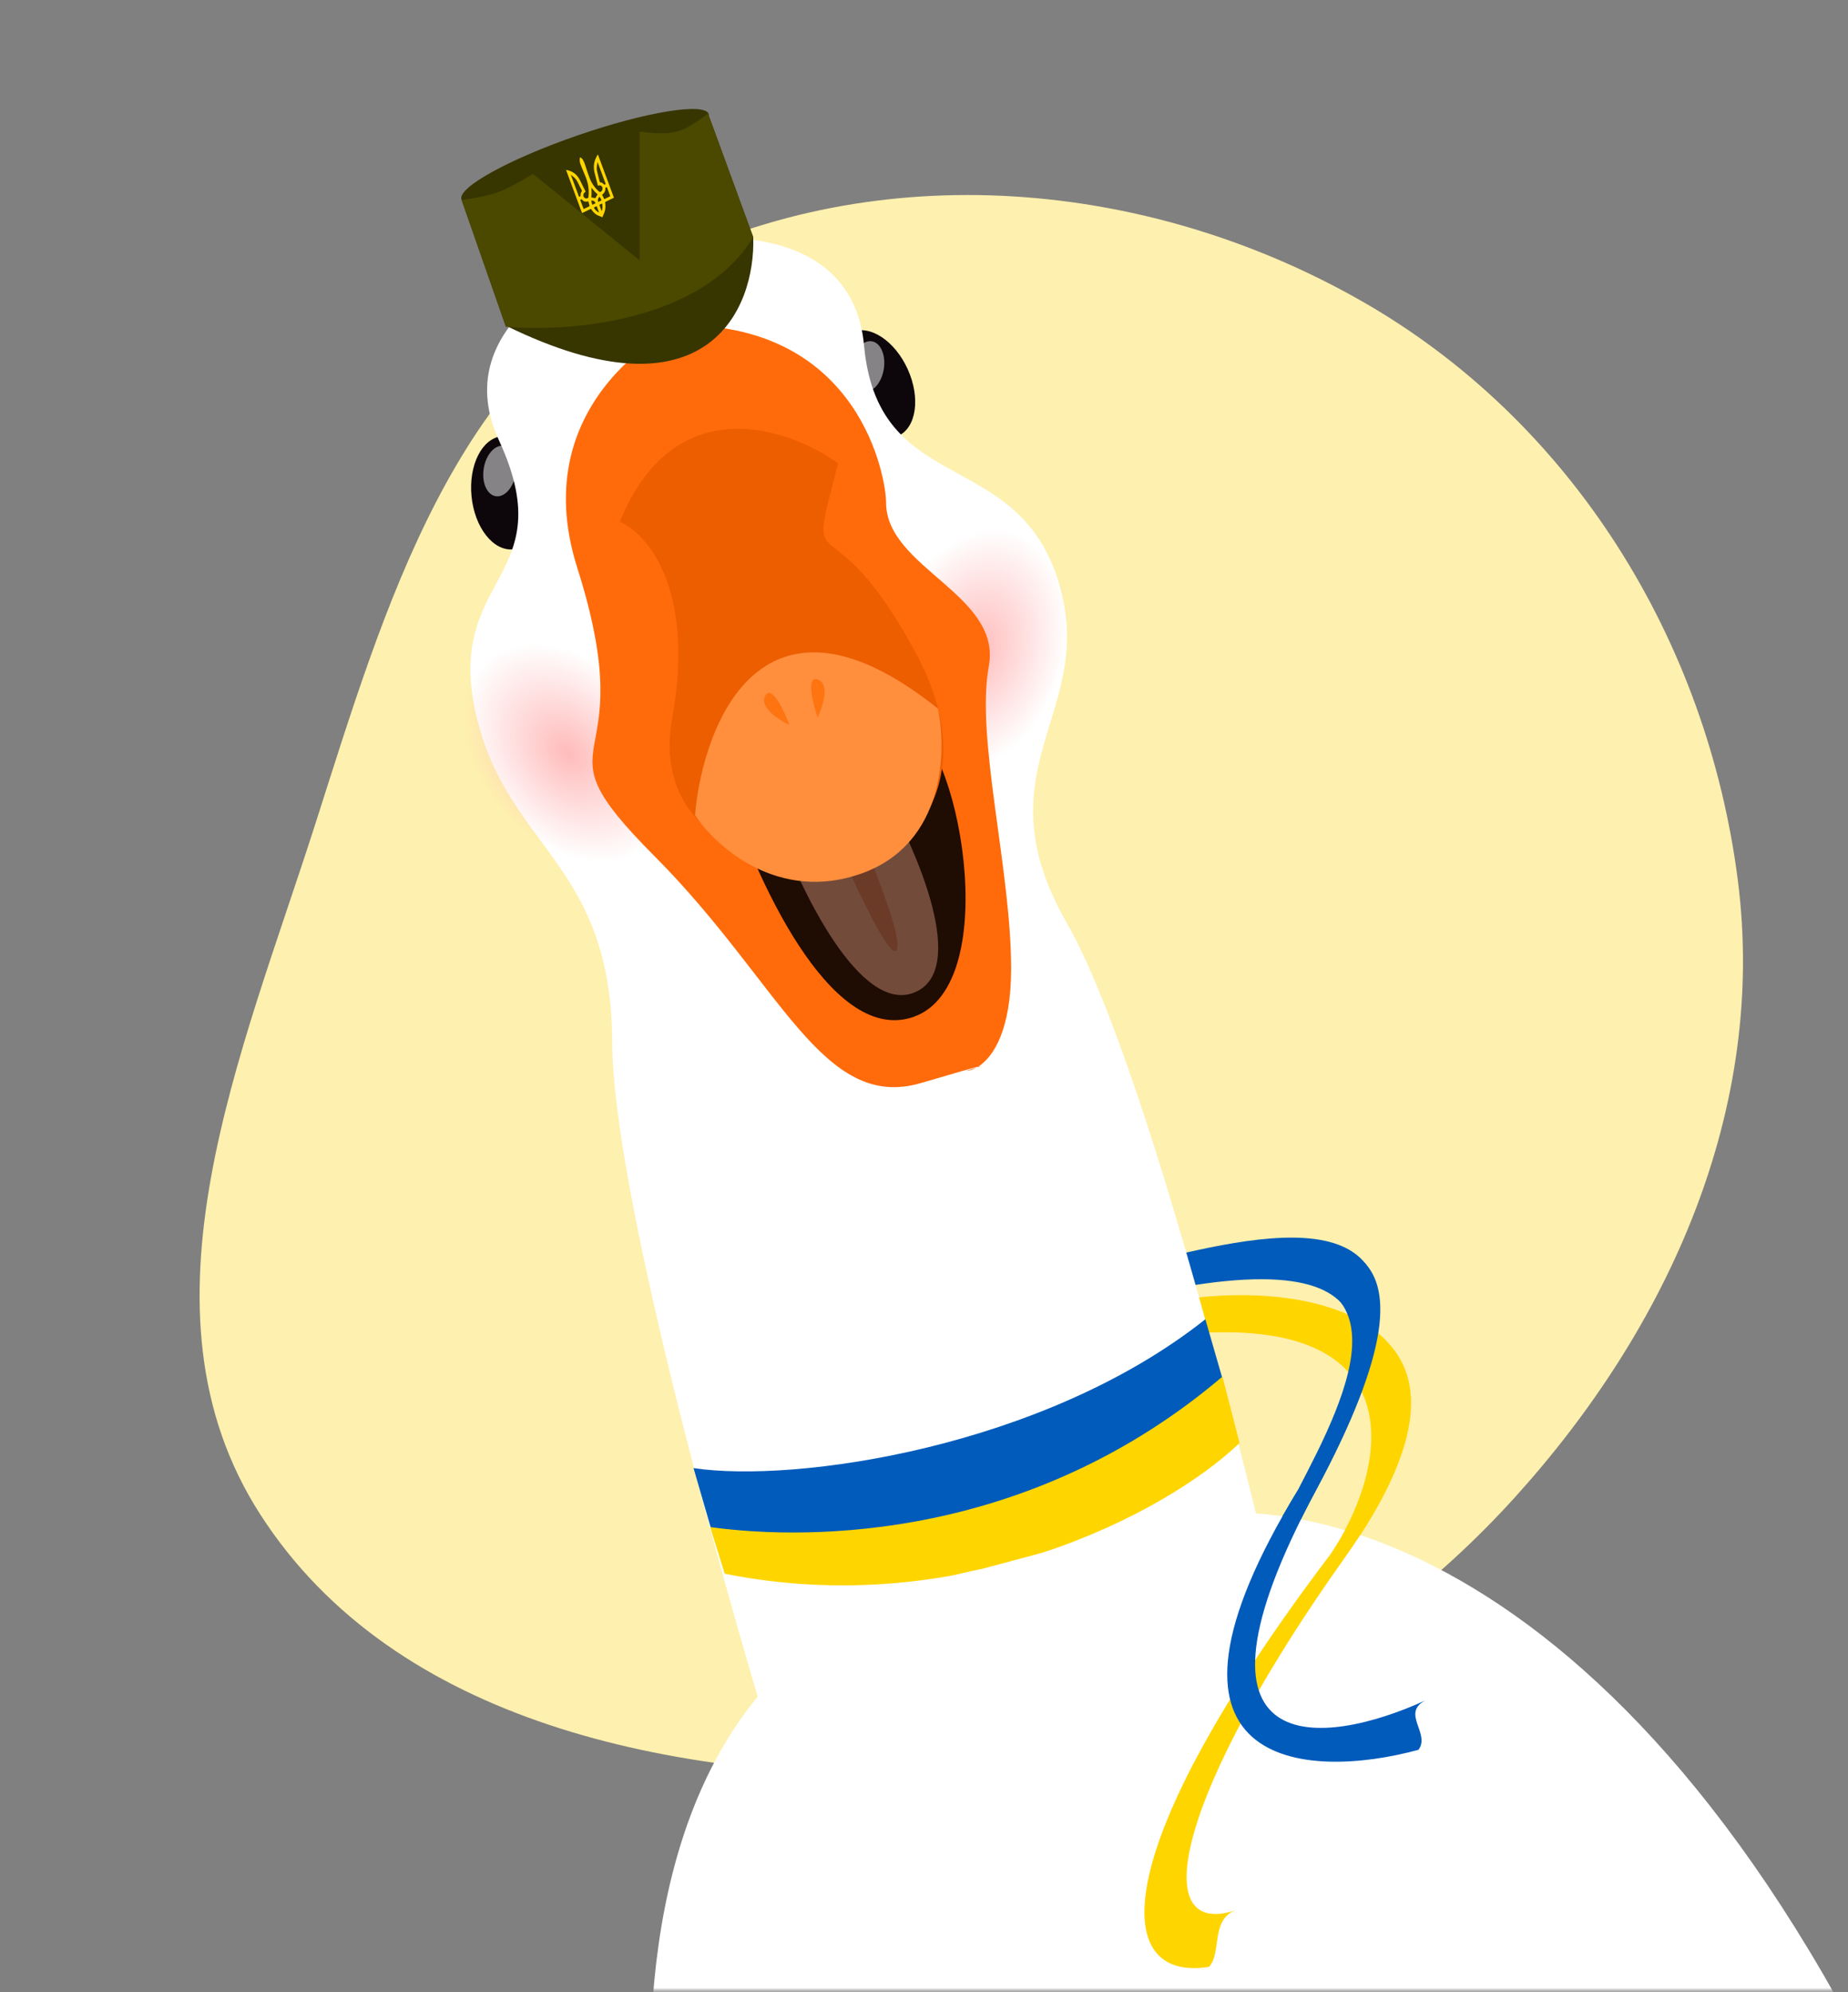 <svg width="219" height="236" viewBox="0 0 219 236" fill="none" xmlns="http://www.w3.org/2000/svg">
<rect x="0" y="0" width="219" height="236" fill="#808080" stroke="none"/>
<g clip-path="url(#clip0_43_4)">
<mask id="mask0_43_4" style="mask-type:luminance" maskUnits="userSpaceOnUse" x="0" y="0" width="219" height="236">
<path d="M219 0H0V236H219V0Z" fill="white"/>
</mask>
<g mask="url(#mask0_43_4)">
<path fill-rule="evenodd" clip-rule="evenodd" d="M109.724 210.333C79.991 210.71 46.85 204.367 30.807 179.36C15.262 155.13 28.613 124.981 37.381 97.572C45.67 71.661 53.745 43.702 78.099 31.526C104.216 18.468 135.905 21.181 161.284 35.625C186.263 49.841 202.298 75.804 205.945 104.285C209.411 131.361 197.796 157.252 179.445 177.477C161.29 197.486 136.759 209.991 109.724 210.333Z" fill="#FEF0AE"/>
<mask id="mask1_43_4" style="mask-type:luminance" maskUnits="userSpaceOnUse" x="19" y="5" width="201" height="231">
<path d="M219.328 5.572H19.671V236H219.328V5.572Z" fill="white"/>
</mask>
<g mask="url(#mask1_43_4)">
<path d="M141.851 153.73C156.036 152.109 179.304 156.527 159.385 184.513C139.614 212.293 135.786 229.76 146.401 226.323C146.478 226.295 146.557 226.268 146.64 226.243C146.559 226.271 146.48 226.298 146.401 226.323C143.451 227.426 144.8 231.404 143.276 233.017C131.46 234.895 131.24 219.018 157.63 184.188C163.981 174.927 168.222 156.896 143.183 157.867L141.851 153.73Z" fill="#FFD500"/>
<path d="M140.265 148.465C156.292 144.805 173.777 143.366 155.963 176.532C138.331 209.357 157.034 206.901 168.924 201.446C169.036 201.388 169.158 201.331 169.291 201.276C169.169 201.333 169.047 201.39 168.924 201.446C165.996 202.958 169.542 205.36 168.1 207.299C154.846 210.923 133.446 209.818 153.883 176.412C159.501 165.469 170.171 147.844 141.533 152.244L140.265 148.465Z" fill="#005BBB"/>
<path d="M60.805 65.08C63.161 64.848 64.775 61.66 64.41 57.958C64.045 54.257 61.839 51.445 59.483 51.677C57.128 51.91 55.514 55.098 55.879 58.799C56.244 62.501 58.45 65.313 60.805 65.08Z" fill="#0D070C"/>
<path d="M106.444 51.641C104.287 52.617 101.295 50.663 99.76 47.275C98.225 43.887 98.729 40.349 100.886 39.373C103.042 38.396 106.034 40.351 107.569 43.739C109.104 47.127 108.6 50.664 106.444 51.641Z" fill="#0D070C"/>
<path fill-rule="evenodd" clip-rule="evenodd" d="M76.05 28.956C67.895 31.246 53.095 39.098 59.137 52.183C63.188 60.955 61.07 64.908 58.781 69.181C56.802 72.876 54.694 76.81 56.336 84.306C57.827 91.114 60.927 95.326 64.022 99.531C68.275 105.308 72.516 111.071 72.554 123.533C72.606 140.758 85.27 186.356 91.596 207.003L121.612 198.961L76.05 28.956ZM76.129 29.251C84.337 27.158 101.081 26.56 102.392 40.912C103.266 50.486 108.319 53.255 113.605 56.152C118.224 58.683 123.021 61.312 125.361 68.666C127.55 75.546 125.998 80.623 124.443 85.712C122.433 92.286 120.417 98.881 126.455 109.41C135.024 124.354 146.86 170.174 151.707 191.216L121.691 199.257L76.129 29.251Z" fill="white"/>
<path d="M76.735 100.281C72.377 103.987 64.612 102.016 59.392 95.879C54.171 89.742 53.472 81.762 57.83 78.057C62.188 74.351 69.953 76.322 75.173 82.459C80.394 88.597 81.093 96.576 76.735 100.281Z" fill="url(#paint0_radial_43_4)"/>
<path d="M111.284 90.853C105.836 89.11 103.41 81.476 105.867 73.803C108.323 66.13 114.732 61.323 120.18 63.067C125.629 64.81 128.054 72.444 125.598 80.117C123.141 87.79 116.733 92.597 111.284 90.853Z" fill="url(#paint1_radial_43_4)"/>
<path d="M142.843 156.295C123.654 171.503 94.279 175.74 82.188 173.928L84.24 181.016C112.055 186.952 136.043 171.568 144.869 163.324L142.843 156.295Z" fill="#005BBB"/>
<path d="M144.869 163.086C122.192 182.349 96.283 182.586 84.157 180.915L85.882 186.438C113.812 192.05 138.234 179.295 146.895 170.95L144.869 163.086Z" fill="#FFD500"/>
<path opacity="0.5" d="M102.363 46.396C103.411 46.563 104.473 45.364 104.735 43.717C104.998 42.071 104.361 40.601 103.313 40.434C102.265 40.267 101.203 41.467 100.94 43.113C100.678 44.759 101.315 46.23 102.363 46.396Z" fill="white"/>
<path opacity="0.5" d="M58.748 58.787C59.796 58.954 60.858 57.755 61.12 56.108C61.383 54.462 60.746 52.992 59.698 52.825C58.65 52.658 57.587 53.857 57.325 55.504C57.063 57.15 57.7 58.62 58.748 58.787Z" fill="white"/>
<path d="M116.343 185.877C63.814 196.101 75.076 267.279 87.274 301.591C148.71 321.683 263.358 342.141 230.465 263.23C197.572 184.32 154.338 175.122 136.832 180.388L116.343 185.877Z" fill="white"/>
<path d="M68.414 67.285C61.953 46.96 80.776 38.236 80.761 38.512C102.039 38.512 105.007 56.728 105.007 59.542C105.007 67.285 118.758 70.446 117.179 78.939C115.599 87.431 119.85 103.099 119.825 114.831C119.809 122.02 117.728 125.201 115.959 126.343C116.478 126.209 116.269 126.293 115.758 126.465C115.293 126.729 114.857 126.853 114.495 126.874C114.965 126.725 115.426 126.577 115.758 126.465C115.825 126.427 115.892 126.387 115.959 126.343C115.278 126.519 113.338 127.072 109.172 128.3C97.422 131.765 92.523 116.441 77.566 101.434C62.609 86.427 76.491 92.691 68.414 67.285Z" fill="#FF6B0A"/>
<path d="M107.151 120.761C97.466 122.468 88.782 102.285 85.65 91.98C91.123 89.141 103.25 83.969 107.977 85.999C113.887 88.535 119.258 118.627 107.151 120.761Z" fill="#1F0C02"/>
<path d="M108.36 117.585C114.763 114.983 108.788 101.045 105 94.402L92.136 97.848C94.876 105.511 101.958 120.188 108.36 117.585Z" fill="#724B3B"/>
<path d="M106.237 112.593C107.342 111.249 101.5 97.439 98.44 90.702L95.695 91.761C98.748 99.265 105.131 113.937 106.237 112.593Z" fill="#6B3B28"/>
<path d="M79.666 85.027C82.409 69.715 76.662 63.174 73.446 61.818C79.865 46.028 93.371 50.617 99.322 54.885C95.347 70.21 98.113 58.061 108.5 77.303C116.809 92.696 107.453 101.191 101.737 103.515C93.238 103.732 76.924 100.339 79.666 85.027Z" fill="#ED5E00"/>
<path d="M111.146 83.948C90.49 67.425 83.348 85.479 82.358 96.571C84.848 100.341 92.285 106.999 102.118 103.478C111.95 99.957 112.234 88.99 111.146 83.948Z" fill="#FF8E3D"/>
<path d="M93.553 85.882C92.918 84.175 91.456 81.093 90.694 82.427C89.931 83.762 92.282 85.287 93.553 85.882Z" fill="#FD7411"/>
<path d="M96.888 84.995C96.306 83.268 95.501 79.954 96.934 80.51C98.367 81.067 97.501 83.732 96.888 84.995Z" fill="#FD7411"/>
<path d="M83.901 13.444L89.264 28.099C83.162 38.202 67.178 39.377 59.949 38.702L54.706 23.69L83.901 13.444Z" fill="#373500"/>
<path d="M89.264 28.098C89.542 36.716 83.687 50.211 59.949 38.583L89.264 28.098Z" fill="#373500"/>
<path d="M70.21 21.085C78.301 18.295 84.47 14.902 83.989 13.508C83.508 12.114 76.559 13.245 68.468 16.036C60.377 18.826 54.208 22.218 54.689 23.613C55.17 25.007 62.119 23.875 70.21 21.085Z" fill="#373500"/>
<path d="M83.901 13.444L89.264 28.099C83.162 38.202 67.178 39.377 59.949 38.702L54.706 23.69C54.706 23.69 57.227 23.374 58.757 22.856C60.591 22.236 63.166 20.593 63.166 20.593L75.798 30.839V15.589C75.798 15.589 78.546 16.043 80.207 15.589C81.816 15.148 83.901 13.444 83.901 13.444Z" fill="#4B4800"/>
<path d="M67.069 20.125C67.16 20.141 67.236 20.151 67.306 20.173C67.896 20.335 68.329 20.645 68.659 21.218C68.798 21.461 68.914 21.726 69.038 21.976C69.148 22.198 69.255 22.415 69.369 22.636C69.398 22.692 69.4 22.722 69.343 22.76C69.218 22.835 69.134 22.958 69.133 23.126C69.13 23.275 69.194 23.387 69.301 23.457C69.409 23.532 69.528 23.525 69.644 23.474C69.701 23.447 69.729 23.402 69.737 23.327C69.807 22.754 69.765 22.194 69.627 21.64C69.511 21.183 69.319 20.761 69.144 20.337C69.045 20.095 68.952 19.845 68.845 19.606C68.78 19.455 68.73 19.306 68.708 19.139C68.686 18.971 68.695 18.803 68.744 18.632C68.886 18.701 69.002 18.808 69.085 18.946C69.16 19.077 69.224 19.225 69.281 19.365C69.342 19.519 69.385 19.681 69.437 19.834C69.574 20.241 69.708 20.65 69.857 21.051C70.109 21.718 70.489 22.272 71.002 22.7C71.069 22.759 71.131 22.755 71.2 22.712C71.376 22.606 71.453 22.38 71.382 22.186C71.314 22.005 71.113 21.909 70.931 21.987C70.865 22.014 70.851 21.99 70.836 21.926C70.754 21.594 70.665 21.26 70.579 20.93C70.484 20.554 70.37 20.187 70.375 19.788C70.381 19.261 70.522 18.841 70.785 18.404C70.805 18.373 70.826 18.343 70.854 18.299C70.868 18.338 70.878 18.364 70.888 18.39C71.507 20.059 72.101 21.66 72.721 23.33C72.756 23.425 72.756 23.425 72.676 23.463C72.376 23.608 72.071 23.756 71.771 23.901C71.718 23.927 71.701 23.955 71.712 24.021C71.795 24.52 71.73 25 71.505 25.444C71.459 25.538 71.427 25.645 71.388 25.745C71.134 25.604 70.836 25.564 70.594 25.371C70.396 25.212 70.216 25.029 70.082 24.799C70.049 24.749 70.02 24.743 69.975 24.765C69.667 24.914 69.362 25.061 69.055 25.21C69.001 25.235 68.974 25.233 68.948 25.165C68.325 23.486 67.726 21.873 67.103 20.194C67.093 20.189 67.086 20.172 67.069 20.125ZM67.688 20.731C67.682 20.739 67.671 20.744 67.665 20.752C67.676 20.782 67.687 20.813 67.698 20.843C67.998 21.65 68.273 22.392 68.573 23.198C68.622 23.332 68.622 23.332 68.744 23.273C68.79 23.251 68.808 23.227 68.8 23.17C68.786 22.988 68.833 22.823 68.929 22.685C68.97 22.625 68.963 22.582 68.933 22.526C68.788 22.244 68.638 21.961 68.505 21.674C68.363 21.376 68.216 21.173 67.978 20.967C67.883 20.881 67.785 20.811 67.688 20.731ZM70.826 19.228C70.819 19.232 70.813 19.229 70.806 19.233C70.796 19.279 70.786 19.324 70.78 19.368C70.728 19.698 70.681 19.96 70.757 20.285C70.855 20.695 70.961 21.102 71.064 21.511C71.075 21.566 71.099 21.595 71.156 21.603C71.312 21.624 71.446 21.697 71.555 21.832C71.605 21.895 71.653 21.892 71.744 21.822C71.8 21.78 71.758 21.739 71.744 21.7C71.439 20.881 71.16 20.126 70.854 19.302C70.848 19.274 70.838 19.248 70.826 19.228ZM69.722 23.854C69.701 23.859 69.677 23.866 69.647 23.87C69.385 23.925 69.149 23.882 68.969 23.638C68.943 23.605 68.922 23.595 68.889 23.616C68.862 23.628 68.836 23.641 68.809 23.654C68.771 23.672 68.762 23.697 68.778 23.74C68.898 24.064 69.02 24.392 69.144 24.713C69.15 24.731 69.195 24.755 69.21 24.747C69.417 24.653 69.626 24.551 69.83 24.448C69.845 24.44 69.865 24.395 69.862 24.376C69.816 24.205 69.771 24.034 69.722 23.854ZM71.349 23.067C71.429 23.232 71.508 23.387 71.586 23.548C71.607 23.593 71.638 23.578 71.668 23.564C71.862 23.47 72.051 23.374 72.246 23.284C72.307 23.255 72.317 23.22 72.289 23.157C72.177 22.87 72.074 22.579 71.965 22.285C71.916 22.152 71.916 22.152 71.798 22.209C71.764 22.225 71.733 22.24 71.74 22.293C71.765 22.581 71.653 22.798 71.467 22.974C71.426 23.009 71.382 23.035 71.349 23.067ZM70.092 22.24C70.109 22.624 70.122 22.999 70.071 23.38C70.222 23.413 70.365 23.446 70.509 23.473C70.529 23.479 70.564 23.452 70.578 23.43C70.651 23.313 70.714 23.191 70.787 23.074C70.809 23.038 70.809 23.013 70.776 22.983C70.537 22.788 70.336 22.549 70.144 22.296C70.125 22.28 70.107 22.258 70.092 22.24ZM70.381 24.578C70.449 24.81 70.825 25.158 70.971 25.153C70.973 25.147 70.975 25.141 70.975 25.141C70.892 24.916 70.813 24.69 70.727 24.472C70.721 24.455 70.684 24.442 70.668 24.445C70.569 24.482 70.476 24.532 70.381 24.578ZM71.293 25.007C71.417 24.82 71.436 24.267 71.345 24.107C71.261 24.147 71.17 24.192 71.087 24.232C71.037 24.256 71.03 24.285 71.049 24.337C71.116 24.518 71.183 24.699 71.251 24.88C71.261 24.921 71.276 24.96 71.293 25.007ZM70.388 24.173C70.437 24.149 70.492 24.128 70.538 24.095C70.553 24.088 70.571 24.039 70.562 24.028C70.469 23.849 70.302 23.736 70.126 23.77C70.088 23.778 70.073 23.796 70.08 23.839C70.108 23.962 70.139 24.084 70.169 24.213C70.181 24.258 70.21 24.264 70.245 24.247C70.288 24.221 70.338 24.197 70.388 24.173ZM71.087 23.835C71.133 23.813 71.175 23.792 71.22 23.77C71.267 23.753 71.286 23.718 71.258 23.666C71.206 23.563 71.155 23.461 71.1 23.361C71.073 23.312 71.045 23.311 71.006 23.35C70.879 23.467 70.815 23.707 70.874 23.877C70.881 23.894 70.918 23.911 70.935 23.908C70.99 23.887 71.038 23.859 71.087 23.835Z" fill="#FFD500"/>
<path d="M142.448 154.383C156.633 152.762 179.304 156.527 159.385 184.513C139.614 212.293 135.786 229.76 146.401 226.323C146.478 226.295 146.557 226.268 146.64 226.243C146.559 226.271 146.48 226.298 146.401 226.323C143.45 227.426 144.8 231.404 143.276 233.017C131.46 234.895 131.24 219.018 157.63 184.188C163.981 174.927 168.471 156.854 143.432 157.825L142.448 154.383Z" fill="#FFD500"/>
<path d="M140.809 149.139C156.837 145.479 173.777 143.366 155.963 176.532C138.331 209.357 157.034 206.901 168.923 201.446C169.036 201.388 169.158 201.331 169.291 201.276C169.169 201.333 169.047 201.39 168.923 201.446C165.996 202.958 169.542 205.36 168.1 207.299C154.846 210.923 133.446 209.818 153.883 176.412C159.501 165.469 169.168 147.336 141.957 151.597L140.809 149.139Z" fill="#005BBB"/>
</g>
</g>
</g>
<defs>
<radialGradient id="paint0_radial_43_4" cx="0" cy="0" r="1" gradientUnits="userSpaceOnUse" gradientTransform="translate(67.282 89.169) rotate(49.613) scale(14.589 10.358)">
<stop stop-color="#FFBBBB"/>
<stop offset="1" stop-color="#FFBBBB" stop-opacity="0"/>
</radialGradient>
<radialGradient id="paint1_radial_43_4" cx="0" cy="0" r="1" gradientUnits="userSpaceOnUse" gradientTransform="translate(115.732 76.96) rotate(107.753) scale(14.588 10.358)">
<stop stop-color="#FFBBBB"/>
<stop offset="1" stop-color="#FFBBBB" stop-opacity="0"/>
</radialGradient>
<clipPath id="clip0_43_4">
<rect width="219" height="236" fill="white"/>
</clipPath>
</defs>
</svg>
